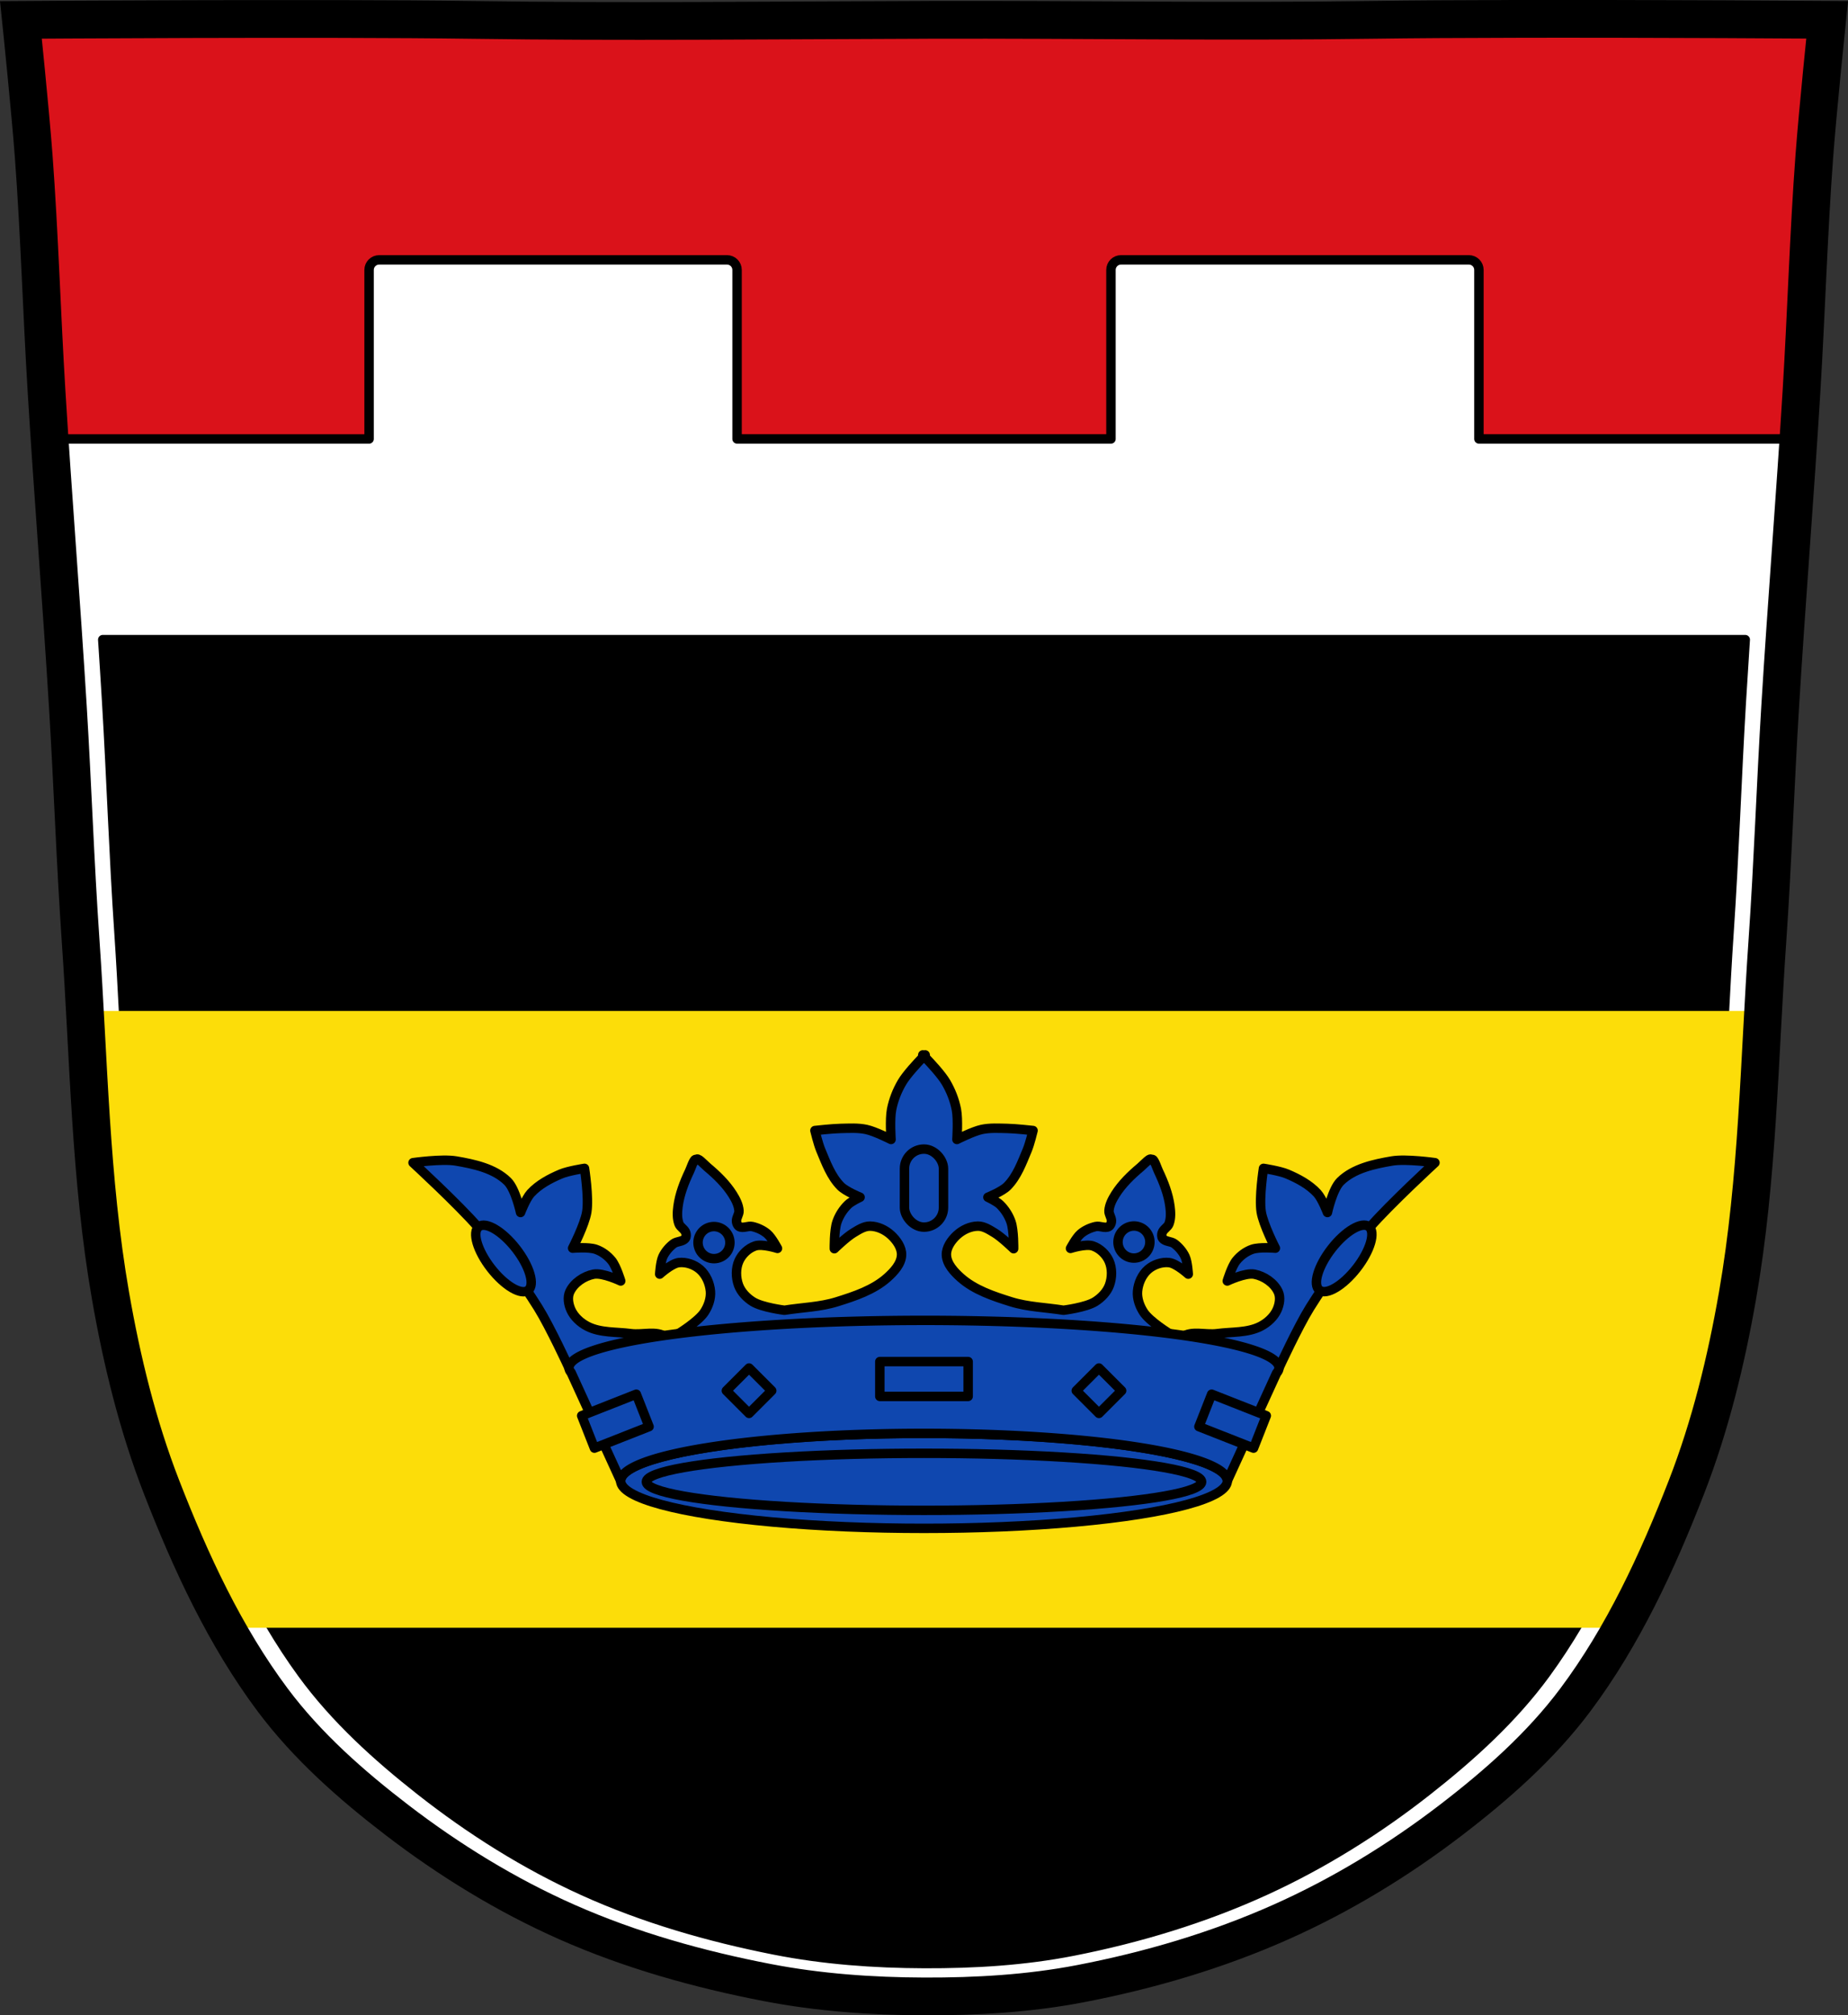 <?xml version="1.0" encoding="UTF-8" standalone="no"?><svg xmlns="http://www.w3.org/2000/svg" width="979.28" height="1067.6" viewBox="0 0 979.284 1067.603"><rect x="0" y="0" width="979.284" height="1067.603" fill="#333333" stroke="none"/><g transform="translate(114.64 2.286)"><path d="m684.83 7.739c-26.17.053-51.02.198-70.798.478-79.11 1.122-156.7-.214-235.05 0-2.653.007-5.305.036-7.958.043-78.35.214-155.94 1.122-235.05 0-79.11-1.122-239.53 0-239.53 0 0 0 4.995 48.18 6.784 72.32 3.067 41.38 4.256 82.87 6.784 124.29 3.405 55.766 7.902 111.49 11.307 167.25 2.529 41.41 3.91 82.9 6.784 124.29 4.346 62.59 5.02 125.75 15.786 187.56 6.02 34.562 14.418 68.979 27.14 101.67 15.355 39.473 33.473 78.71 58.839 112.63 18.288 24.456 41.648 45.04 65.884 63.62 27.747 21.272 57.962 39.816 89.93 53.968 33.818 14.97 69.917 25.08 106.24 32.09 27.334 5.278 55.35 7.255 83.19 7.349 27.662.094 55.55-1.52 82.71-6.741 36.46-7.01 72.54-17.626 106.46-32.746 31.934-14.235 62.23-32.696 89.98-53.968 24.24-18.58 47.595-39.17 65.884-63.62 25.365-33.919 43.484-73.16 58.839-112.63 12.718-32.695 21.12-67.16 27.14-101.72 10.762-61.814 11.44-124.97 15.786-187.56 2.874-41.39 4.256-82.87 6.784-124.29 3.405-55.766 7.902-111.44 11.307-167.21 2.529-41.41 3.717-82.909 6.784-124.29 1.79-24.14 6.784-72.32 6.784-72.32 0 0-90.24-.636-168.73-.478" fill="#da121a"/><g stroke="#000" stroke-linejoin="round" stroke-linecap="round" stroke-width="5"><path d="m86.28 135.38c-2.955 0-5.334 2.379-5.334 5.334v89.53h-169.31c3.127 47.3 6.795 94.57 9.684 141.88 2.529 41.41 3.911 82.9 6.785 124.29 4.346 62.59 5.02 125.75 15.785 187.56 6.02 34.562 14.419 68.979 27.14 101.67 15.355 39.473 33.474 78.71 58.84 112.63 18.288 24.456 41.648 45.04 65.883 63.62 27.747 21.272 57.961 39.814 89.93 53.967 33.818 14.97 69.917 25.08 106.24 32.09 27.334 5.278 55.35 7.255 83.19 7.35 27.662.094 55.55-1.52 82.71-6.74 36.46-7.01 72.54-17.626 106.46-32.746 31.934-14.235 62.23-32.697 89.98-53.969 24.24-18.58 47.596-39.17 65.885-63.62 25.365-33.919 43.483-73.16 58.838-112.63 12.718-32.695 21.12-67.15 27.14-101.72 10.762-61.814 11.44-124.97 15.785-187.56 2.874-41.39 4.257-82.87 6.785-124.29 2.887-47.29 6.554-94.52 9.68-141.79h-169.31v-89.53c0-2.955-2.379-5.334-5.334-5.334h-184.32c-2.955 0-5.334 2.379-5.334 5.334v89.53h-198.13v-89.53c0-2.955-2.379-5.334-5.334-5.334h-184.32z" fill="#fff"/><path d="m-60.19 336.58c.726 11.03 1.433 22.07 2.09 33.1 2.414 40.507 3.734 81.08 6.477 121.56 4.148 61.22 4.796 122.99 15.07 183.45 5.744 33.804 13.764 67.47 25.906 99.44 14.658 38.608 31.956 76.988 56.17 110.16 17.459 23.92 39.758 44.06 62.894 62.23 26.488 20.806 55.33 38.942 85.85 52.783 32.28 14.642 66.745 24.53 101.42 31.39 26.09 5.162 52.844 7.096 79.42 7.188 26.408.092 53.03-1.486 78.961-6.592 34.806-6.853 69.25-17.239 101.63-32.03 30.485-13.923 59.41-31.98 85.89-52.785 23.14-18.17 45.44-38.31 62.896-62.23 24.21-33.18 41.51-71.56 56.17-110.17 12.141-31.979 20.16-65.68 25.906-99.49 10.274-60.46 10.921-122.23 15.07-183.45 2.743-40.485 4.064-81.06 6.477-121.56.656-11.01 1.361-22.01 2.085-33.02h-870.38z"/></g><path d="m-69.68 533.27c2.763 50.44 4.908 101.01 13.561 150.71 6.02 34.562 14.419 68.979 27.14 101.67 9.855 25.335 20.861 50.564 34.18 74.36h739.58c13.328-23.81 24.342-49.06 34.2-74.41 12.718-32.695 21.12-67.15 27.14-101.72 8.647-49.67 10.796-100.2 13.557-150.62h-889.35" fill="#fcdd09"/><g stroke="#000"><path d="m684.83 7.739c-26.17.053-51.02.198-70.798.478-79.11 1.122-156.7-.214-235.05 0-2.653.007-5.305.036-7.958.043-78.35.214-155.94 1.122-235.05 0-79.11-1.122-239.53 0-239.53 0 0 0 4.995 48.18 6.784 72.32 3.067 41.38 4.256 82.87 6.784 124.29 3.405 55.766 7.902 111.49 11.307 167.25 2.529 41.41 3.91 82.9 6.784 124.29 4.346 62.59 5.02 125.75 15.786 187.56 6.02 34.562 14.418 68.979 27.14 101.67 15.355 39.473 33.473 78.71 58.839 112.63 18.288 24.456 41.648 45.04 65.884 63.62 27.747 21.272 57.962 39.816 89.93 53.968 33.818 14.97 69.917 25.08 106.24 32.09 27.334 5.278 55.35 7.255 83.19 7.349 27.662.094 55.55-1.52 82.71-6.741 36.46-7.01 72.54-17.626 106.46-32.746 31.934-14.235 62.23-32.696 89.98-53.968 24.24-18.58 47.595-39.17 65.884-63.62 25.365-33.919 43.484-73.16 58.839-112.63 12.718-32.695 21.12-67.16 27.14-101.72 10.762-61.814 11.44-124.97 15.786-187.56 2.874-41.39 4.256-82.87 6.784-124.29 3.405-55.766 7.902-111.44 11.307-167.21 2.529-41.41 3.717-82.909 6.784-124.29 1.79-24.14 6.784-72.32 6.784-72.32 0 0-90.24-.636-168.73-.478z" fill="none" stroke-width="20"/><g stroke-linejoin="round" stroke-width="5"><g fill="#0f47af"><g fill-rule="evenodd"><path d="m374.36 556.53c0 0-.171 1.342-.191 1.494-2.687 2.794-8.369 8.896-10.785 12.975-2.633 4.446-4.577 9.397-5.564 14.469-1.01 5.19-.279 15.861-.279 15.861 0 0-8.482-4.296-13.08-5.287-4.446-.959-9.09-.649-13.633-.557-4.559.093-13.635 1.113-13.635 1.113 0 0 1.679 6.992 3.061 10.295 2.819 6.74 5.441 14 10.574 19.2 2.772 2.808 10.295 5.844 10.295 5.844 0 0-4.617 2.146-6.4 3.895-2.591 2.54-4.659 5.752-5.842 9.182-1.55 4.493-1.393 14.191-1.393 14.191 0 0 6.29-6.112 10.02-8.348 2.747-1.648 5.701-3.643 8.904-3.617 4.03.032 8.163 2 11.129 4.73 2.93 2.698 5.716 6.592 5.564 10.572-.179 4.706-3.998 8.83-7.512 11.965-7.367 6.573-17.289 9.851-26.711 12.801-8.967 2.808-18.552 3-27.83 4.49 0 0-11.891-1.466-16.801-4.559-3.257-2.051-6.233-5.126-7.541-8.746-1.453-4.02-1.524-8.923.23-12.822 1.608-3.573 4.931-6.74 8.656-7.955 3.752-1.224 11.764 1.326 11.764 1.326 0 0-2.985-5.671-5.363-7.705-2.251-1.925-5.105-3.218-7.992-3.883-2.251-.518-4.935 1.163-6.93-.002-.828-.484-1.273-1.557-1.414-2.506-.298-1.997 1.465-3.903 1.305-5.916-.244-3.062-1.751-5.97-3.387-8.57-3.483-5.538-8.31-10.208-13.324-14.41-1.758-1.473-5.722-6-5.791-3.715-.19-.384-.407-.494-.637-.404-.997.388-2.279 4.514-3.078 6.197-2.806 5.91-5.246 12.166-6.102 18.652-.402 3.045-.559 6.318.496 9.203.693 1.896 3.09 2.893 3.652 4.832.267.921.311 2.082-.24 2.867-1.327 1.891-4.467 1.481-6.297 2.891-2.347 1.808-4.403 4.175-5.646 6.863-1.314 2.84-1.662 9.238-1.662 9.238 0 0 6.22-5.66 10.141-6.111 3.893-.449 8.232 1.044 11.184 3.621 3.22 2.813 5.201 7.298 5.557 11.559.32 3.836-1.102 7.871-3.207 11.09-3.173 4.858-13.369 11.15-13.369 11.15l30.336 5.064 5.795-3.928c9.635 10.414 39.982 11.398 39.982 11.398l53.625-6.295 53.625 6.295c0 0 30.346-.984 39.982-11.396l5.795 3.926 30.336-5.064c0 0-10.196-6.292-13.369-11.15-2.105-3.223-3.527-7.258-3.207-11.09.356-4.261 2.336-8.746 5.557-11.559 2.951-2.577 7.291-4.07 11.184-3.621 3.921.452 10.141 6.111 10.141 6.111 0 0-.348-6.398-1.662-9.238-1.243-2.689-3.3-5.056-5.646-6.863-1.83-1.41-4.97-1-6.297-2.891-.551-.785-.507-1.946-.24-2.867.562-1.939 2.959-2.936 3.652-4.832 1.055-2.885.898-6.158.496-9.203-.856-6.486-3.296-12.742-6.102-18.652-.799-1.683-2.081-5.809-3.078-6.197-.23-.09-.446.02-.637.404-.069-2.285-4.03 2.242-5.791 3.715-5.01 4.202-9.842 8.872-13.324 14.41-1.635 2.6-3.143 5.508-3.387 8.57-.16 2.01 1.603 3.919 1.305 5.916-.141.949-.586 2.02-1.414 2.506-1.994 1.165-4.679-.516-6.93.002-2.887.665-5.741 1.958-7.992 3.883-2.379 2.034-5.363 7.705-5.363 7.705 0 0 8.01-2.55 11.764-1.326 3.725 1.215 7.05 4.382 8.656 7.955 1.754 3.899 1.684 8.801.23 12.822-1.308 3.62-4.284 6.695-7.541 8.746-4.91 3.093-16.801 4.559-16.801 4.559-9.278-1.487-18.863-1.683-27.83-4.49-9.422-2.95-19.344-6.228-26.711-12.801-3.514-3.135-7.332-7.259-7.512-11.965-.152-3.98 2.634-7.875 5.564-10.572 2.966-2.73 7.098-4.698 11.129-4.73 3.203-.026 6.157 1.969 8.904 3.617 3.727 2.236 10.02 8.348 10.02 8.348 0 0 .158-9.698-1.393-14.191-1.183-3.43-3.251-6.642-5.842-9.182-1.783-1.748-6.4-3.895-6.4-3.895 0 0 7.523-3.036 10.295-5.844 5.133-5.199 7.755-12.459 10.574-19.2 1.382-3.303 3.061-10.295 3.061-10.295 0 0-9.08-1.021-13.635-1.113-4.548-.092-9.187-.403-13.633.557-4.596.992-13.08 5.287-13.08 5.287 0 0 .732-10.671-.279-15.861-.988-5.072-2.931-10.02-5.564-14.469-2.416-4.079-8.098-10.181-10.785-12.975-.02-.152-.191-1.494-.191-1.494 0 0-.44.452-.633.648-.193-.196-.633-.648-.633-.648z"/><path d="m186.87 722.33c0 0-10.04-21.775-16.363-31.922-9.371-15.03-20.17-29.21-31.787-42.583-10.618-12.217-34.486-34.19-34.486-34.19 0 0 15.296-2.176 22.791-.9 9.644 1.642 20.305 3.946 27.29 10.796 4.254 4.173 6.897 16.493 6.897 16.493 0 0 2.794-7.366 5.398-10.196 4.261-4.633 10.1-7.733 15.894-10.196 3.972-1.689 12.595-2.999 12.595-2.999 0 0 2.429 15.482 1.2 23.09-1.096 6.78-7.497 19.19-7.497 19.19 0 0 8.419-.747 12.295.6 3.249 1.129 6.222 3.333 8.397 5.998 2.49 3.051 4.798 10.796 4.798 10.796 0 0-9.543-4.559-14.394-3.599-5.119 1.013-10.39 4.567-12.595 9.296-1.354 2.905-.719 6.675.6 9.596 1.686 3.737 5.05 6.817 8.697 8.697 6.937 3.579 15.353 2.872 23.09 3.898 6.172.819 13.522-1.814 18.593 1.799 5.282 3.763 10.601 11.71 8.097 17.693-1.807 4.317-8.097 5.398-13.195 4.798-5.098-.6-46.31-6.163-46.31-6.163z"/></g><ellipse cx="-288" cy="617.92" rx="8.425" ry="21.344" transform="matrix(.789-.614.614.789 0 0)" stroke-linecap="round"/><path d="m563.13 722.33c0 0 10.04-21.775 16.363-31.922 9.371-15.03 20.17-29.21 31.787-42.583 10.618-12.217 34.486-34.19 34.486-34.19 0 0-15.296-2.176-22.791-.9-9.644 1.642-20.305 3.946-27.29 10.796-4.254 4.173-6.897 16.493-6.897 16.493 0 0-2.794-7.366-5.398-10.196-4.261-4.633-10.1-7.733-15.894-10.196-3.972-1.689-12.595-2.999-12.595-2.999 0 0-2.429 15.482-1.2 23.09 1.096 6.78 7.497 19.19 7.497 19.19 0 0-8.419-.747-12.295.6-3.249 1.129-6.222 3.333-8.397 5.998-2.49 3.051-4.798 10.796-4.798 10.796 0 0 9.543-4.559 14.394-3.599 5.119 1.013 10.39 4.567 12.595 9.296 1.354 2.905.719 6.675-.6 9.596-1.686 3.737-5.05 6.817-8.697 8.697-6.937 3.579-15.353 2.872-23.09 3.898-6.172.819-13.522-1.814-18.593 1.799-5.282 3.763-10.601 11.71-8.097 17.693 1.807 4.317 8.097 5.398 13.195 4.798 5.098-.6 46.31-6.163 46.31-6.163z" fill-rule="evenodd"/><g stroke-linecap="round"><ellipse cx="-879.87" cy="157.28" rx="8.425" ry="21.344" transform="matrix(-.789-.614-.614.789 0 0)"/><ellipse cx="375" cy="782.19" rx="160.74" ry="25.15"/></g><path d="m374.997 697.174a188.13 25.154 0 0 0 -188.129 25.154h-.002.004a188.13 25.154 0 0 0 1.158 2.529l26.23 57.33a160.736 25.154 0 0 1 160.736 -25.154 160.736 25.154 0 0 1 160.736 25.154l26.1-57.04a188.13 25.154 0 0 0 1.293 -2.824 188.13 25.154 0 0 0 -188.131 -25.154z" fill-rule="evenodd"/><g stroke-linecap="round"><ellipse cx="375" cy="782.69" rx="147.13" ry="15.11"/><path d="m282.29 722.4l-12.02 12.02 12.02 12.02 12.02-12.02-12.02-12.02zm185.42 0l-12.02 12.02 12.02 12.02 12.02-12.02-12.02-12.02z"/><path d="m351.59 718.99v18.463h46.809v-18.463h-46.809zm-129.04 17.283l-28.953 11.393 6.76 17.18 28.955-11.393-6.762-17.18zm304.89 0l-6.76 17.18 28.955 11.393 6.76-17.18-28.955-11.393z"/></g></g><g fill="none" stroke-linecap="round"><ellipse transform="matrix(.977-.213.213.977 0 0)" ry="8.5" rx="8.45" cy="697.12" cx="117.93"/><ellipse cx="-614.79" cy="537.07" rx="8.45" ry="8.5" transform="matrix(-.977-.213-.213.977 0 0)"/><rect width="20.664" height="41.33" x="364.66" y="606.43" rx="10.332"/></g></g></g></g></svg>